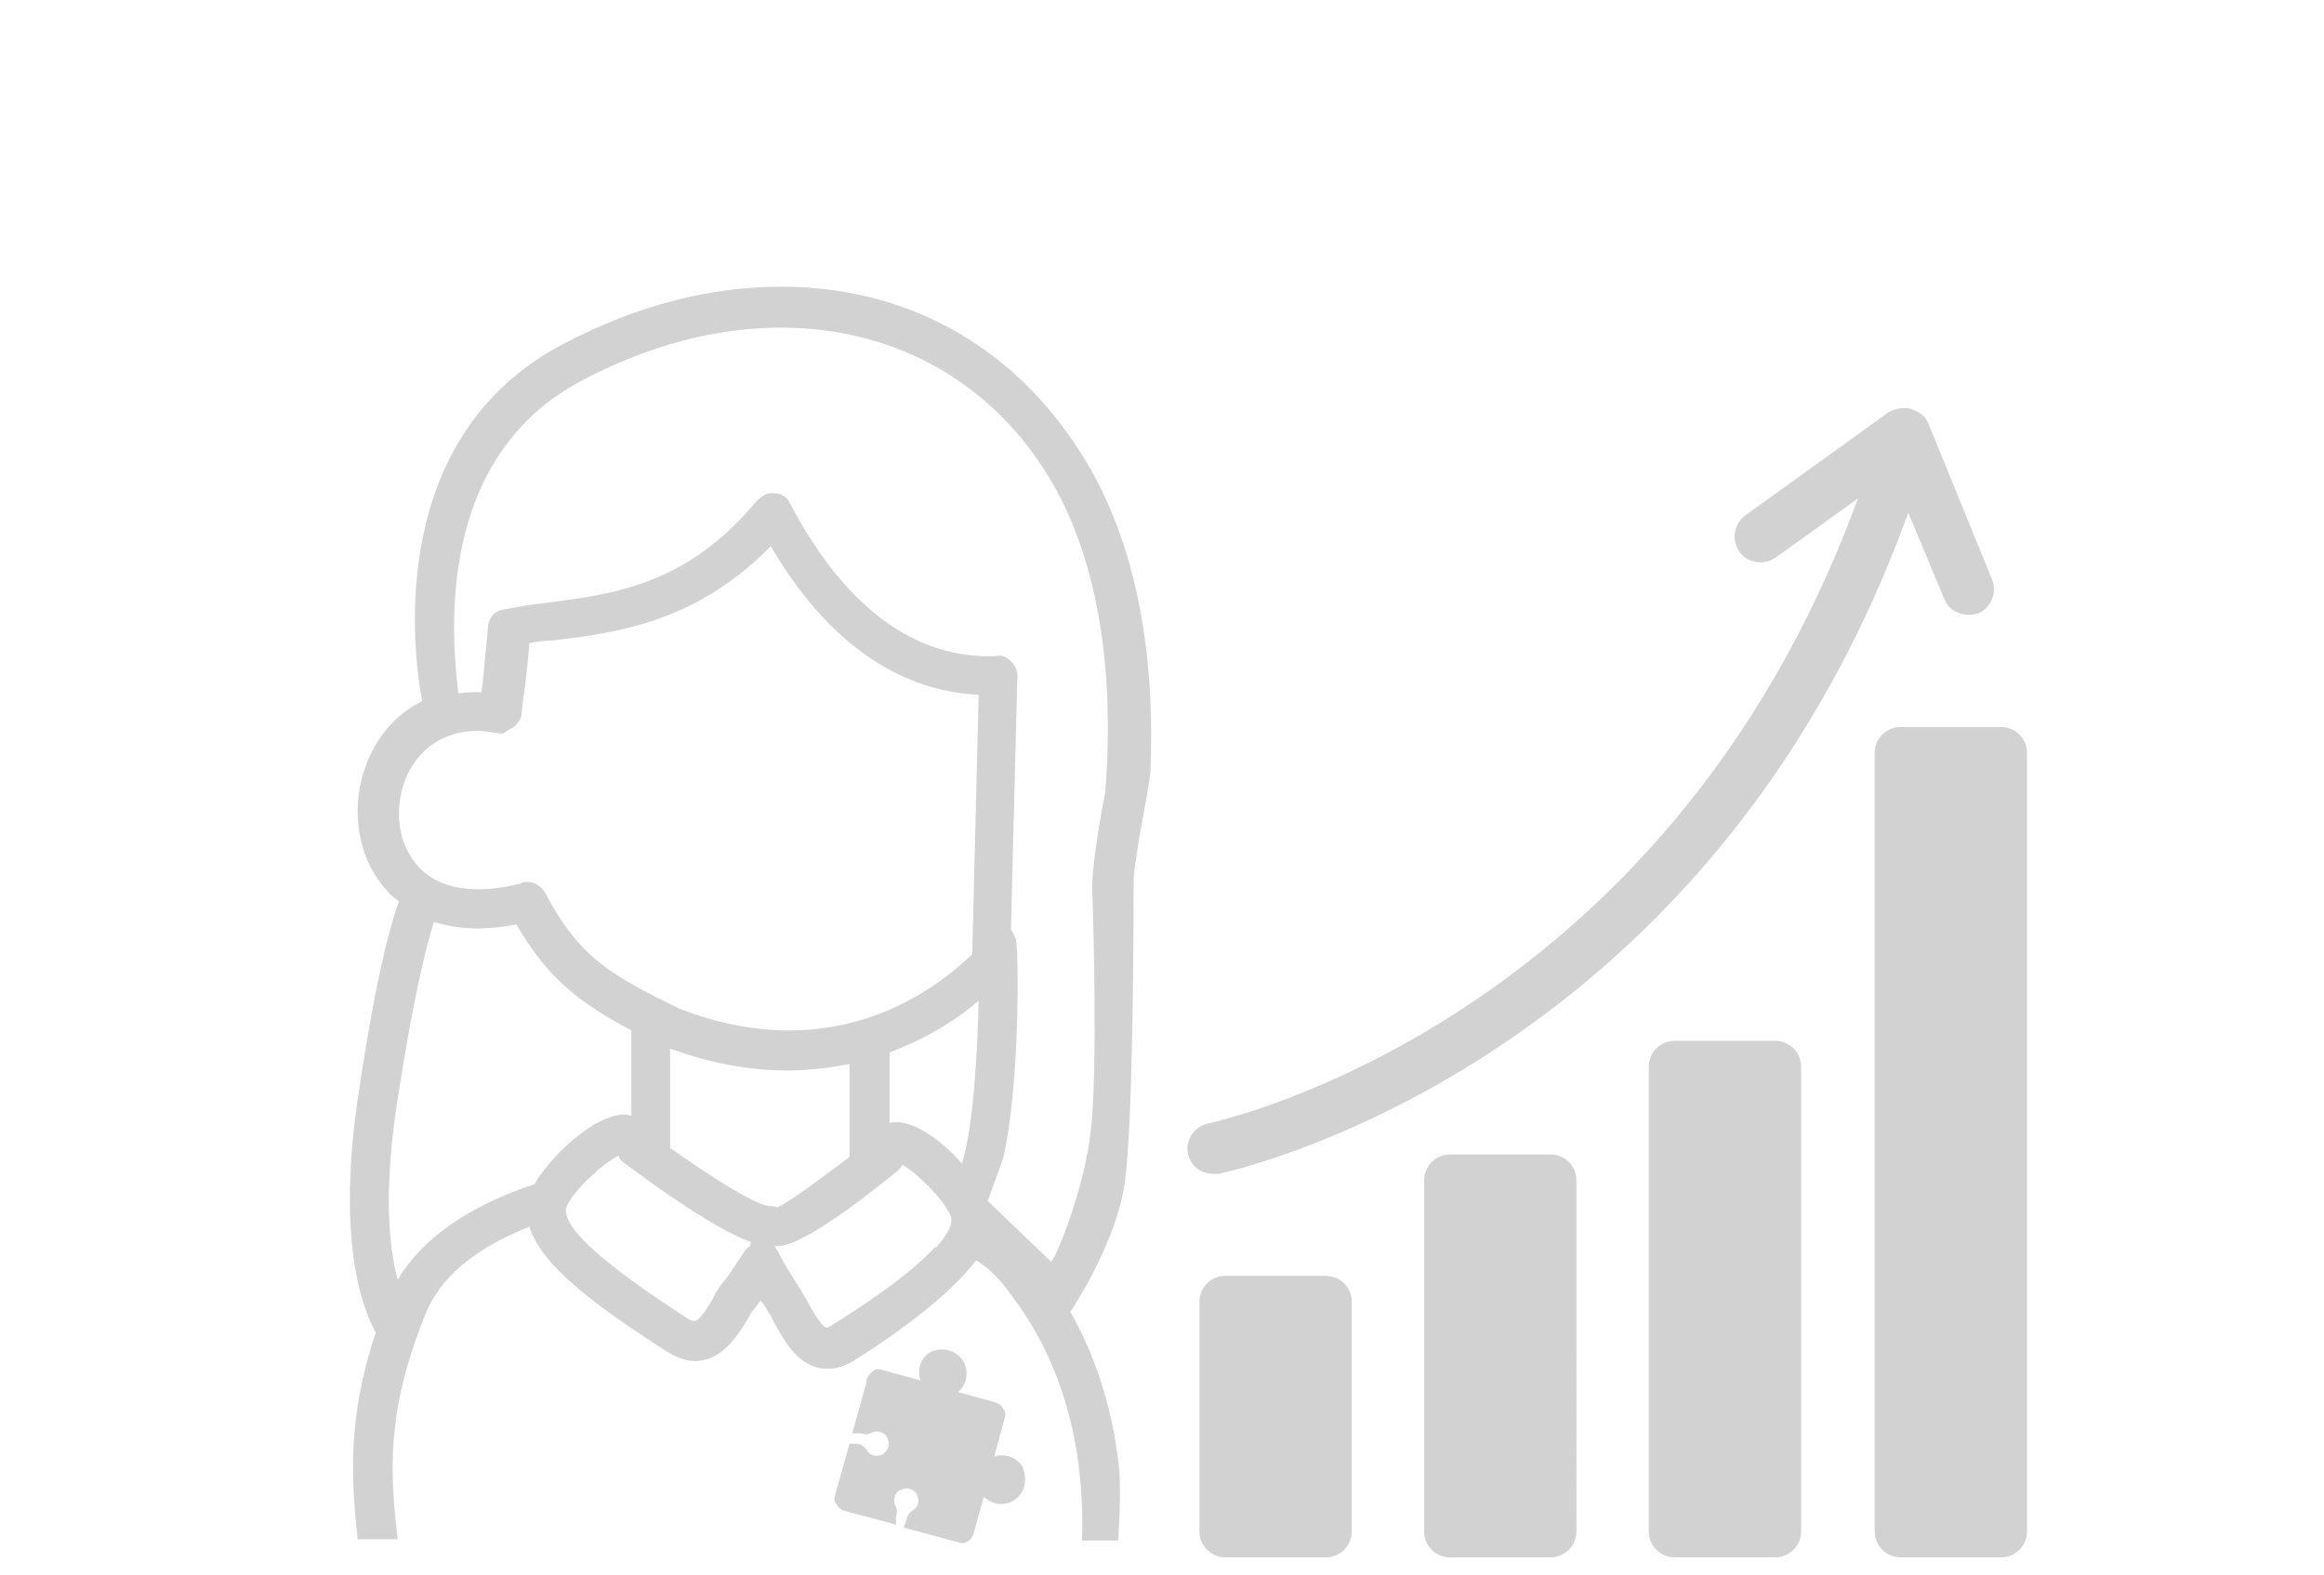 <svg xmlns="http://www.w3.org/2000/svg" viewBox="0 0 180 122"><path d="M72.1 104.7c-.8.4-1.1 1.4-.8 2.2l-2.9-.8c-.3-.1-.6-.1-.8.1-.2.1-.4.4-.5.7v.2l-.9 3.2-.2.7h.7c.3.1.5.1.7 0 .5-.3 1.1-.1 1.3.3.4.8-.2 1.2-.3 1.3-.4.2-.9.2-1.2-.2-.1-.2-.3-.4-.5-.5-.2-.1-.4-.1-.5-.1h-.4l-1.1 3.9c-.1.3-.1.6.1.8.1.2.3.4.6.5l3.4.9.6.2v-.7c.1-.2.1-.5 0-.7-.3-.5-.1-1.1.3-1.3.7-.3 1.1 0 1.3.3.2.4.2.9-.2 1.2-.2.1-.4.3-.5.5l-.3.9 4.1 1.1c.1 0 .2.1.3.1.2 0 .3 0 .5-.1s.4-.3.5-.6l.8-2.9c.7.7 1.7.7 2.3.3.7-.4 1.2-1.4.7-2.6-.4-.7-1.3-1.1-2.2-.8l.8-2.9c.1-.3.1-.6-.1-.8-.1-.2-.3-.4-.6-.5l-2.9-.8c.8-.7.8-1.7.4-2.4-.3-.5-.9-.9-1.6-.9-.2 0-.5 0-.9.2m22.8-5.9c-1.1 0-2 .9-2 2v17.8c0 1.1.9 2 2 2h7.8c1.1 0 2-.9 2-2v-17.8c0-1.1-.9-2-2-2h-7.8zm17.4-9.4c-1.1 0-2 .9-2 2v27.2c0 1.1.9 2 2 2h7.8c1.1 0 2-.9 2-2V91.4c0-1.1-.9-2-2-2h-7.8zm17.4-8.8c-1.1 0-2 .9-2 2v36c0 1.1.9 2 2 2h7.8c1.1 0 2-.9 2-2v-36c0-1.1-.9-2-2-2h-7.8zm17.5-24.3c-1.1 0-2 .9-2 2v60.3c0 1.1.9 2 2 2h7.8c1.1 0 2-.9 2-2V58.3c0-1.1-.9-2-2-2h-7.8zm-.9-24.4l-11.1 8c-.9.6-1.1 1.9-.5 2.8.6.9 1.9 1.1 2.8.5l6.4-4.6c-15 41-50 48.3-50.3 48.4-1.1.2-1.8 1.3-1.6 2.3.2 1 1 1.6 2 1.6h.4c.4-.1 37.7-7.8 53.4-51.2l2.8 6.7c.3.8 1.1 1.2 1.8 1.2.3 0 .5 0 .8-.1 1-.4 1.5-1.6 1.1-2.6l-4.9-12c-.2-.6-.7-1-1.3-1.2-.2-.1-.4-.1-.6-.1-.4 0-.8.1-1.2.3M69.5 90.7c.1-.1.3-.3.4-.5 1.1.6 3.2 2.7 3.7 3.9.3.6-.2 1.5-1.1 2.5h-.1c-2.1 2.3-6.3 5-8.1 6.1-.1 0-.1.1-.2.1H64c-.2 0-.7-.6-1.4-1.9-.1-.2-.3-.5-.4-.7-.2-.4-.5-.8-.8-1.3-.4-.6-.8-1.3-1.1-1.9-.1-.2-.2-.3-.3-.5h.1c2.3.2 9.3-5.8 9.4-5.8m-16.1 11.5c-2.6-1.7-10.4-6.7-9.5-8.8.6-1.3 2.8-3.3 4-3.9.1.3.3.5.5.6l.4.3c4.6 3.4 7.5 5.1 9.4 5.8-.1.1-.1.2-.1.3-.2.1-.4.3-.5.5l-1.2 1.8c-.2.3-.5.6-.7.9-.1.2-.3.4-.4.7-.3.6-1.1 1.9-1.5 1.9 0 0-.2 0-.4-.1m-1.5-13.3v-7.7c3 1.1 6.1 1.7 9.1 1.7 1.6 0 3.2-.2 4.8-.5v7.2c-1.9 1.4-4.5 3.4-5.6 3.9-.2-.1-.4-.1-.6-.1-.4 0-2-.5-7.7-4.5m17-7.4c2.4-.9 4.8-2.2 6.9-4-.1 4-.4 9.8-1.3 12.6-1.5-1.7-3.5-3.2-5.1-3.2-.2 0-.4 0-.5.1v-5.5zm-38.1 3.6c1.3-8.4 2.3-12.1 2.8-13.7 1 .3 2.1.5 3.4.5.9 0 1.9-.1 3-.3 2.5 4.3 5 6.1 8.9 8.2v6.6c-.2 0-.3-.1-.5-.1-2.4 0-5.8 3.3-7 5.4-5.1 1.7-8.7 4.2-10.6 7.4-.7-2.6-1.1-7 0-14m9-28.8c.3-.3.6-.6.6-1.1.1-1 .2-1.7.3-2.3.1-1 .2-1.7.3-3.1.6-.1 1.2-.2 1.8-.2 5-.6 11.1-1.4 16.9-7.3 5.2 8.9 11.4 11.3 16.1 11.5l-.5 20.1c-4.1 3.9-9 5.9-14.2 5.9-2.8 0-5.7-.6-8.5-1.7-5.3-2.6-7.7-3.9-10.4-9-.3-.5-.8-.8-1.4-.8-.1 0-.3 0-.4.1-3.5.9-6.4.5-8-1.3-1-1.1-1.5-2.5-1.5-4.1 0-3.2 2.1-6.4 6.1-6.4.5 0 1.1.1 1.7.2h.3c.2-.2.5-.3.8-.5m5.4-26.9c13.9-7.3 28.3-4.5 35.7 7 5.2 8.1 5.2 18.9 4.7 25 0 0-1.1 5.4-1 7.7.1 2.3.4 13.9-.1 18.3-.4 4.3-2.7 10.1-3.1 10.3L76.5 93l1.2-3.3c1.3-5.7 1.2-15.7 1-16.9-.1-.3-.2-.5-.4-.8l.5-19.7c0-.4-.2-.8-.5-1.1-.3-.3-.7-.5-1.1-.4-6.3.3-11.8-3.8-16-11.8-.2-.5-.7-.8-1.2-.8-.5-.1-1 .2-1.4.6-5.4 6.5-11 7.2-16.4 7.9-1.1.1-2.1.3-3.2.5-.7.1-1.2.7-1.2 1.4-.2 2.1-.3 2.9-.4 4.2 0 .2-.1.5-.1.8-.6 0-1.2 0-1.8.1-.5-4.3-1.9-18.3 9.7-24.3m15.3-7.2c-5.4 0-11.1 1.4-16.8 4.4-13.7 7.1-11.8 23.5-11 27.7-3.3 1.6-5 5.2-5 8.5 0 2.4.8 4.6 2.3 6.2.2.3.5.5.9.8-.7 1.9-1.8 6-3.1 14.7-.5 3.2-.7 5.9-.7 8.3v.2c0 5.8 1.3 8.9 2 10.2-2.2 6.6-1.9 11.3-1.4 16h3.1c-.6-5.2-.9-9.8 2.1-17.3C34 99 36.7 96.7 41 95c1 3.2 5.6 6.4 10.7 9.7.7.4 1.4.7 2.1.7 2.2 0 3.4-2.1 4.2-3.4.1-.2.2-.4.3-.5.2-.2.4-.5.6-.8 0 0 0 .1.1.1.3.4.5.8.7 1.1l.3.6c.8 1.4 1.9 3.5 4.1 3.5.7 0 1.3-.2 2-.6.1-.1.2-.1.3-.2 3.8-2.4 7.4-5.2 9.2-7.6 1.2.7 2.1 1.8 2.8 2.8 4.7 6.2 5.6 13.5 5.4 18.9h2.8c.1-1.3.2-3.4.1-5.4-.4-3.9-1.5-8.3-3.8-12.3 0 0 3.5-5.2 4.2-9.9.7-4.7.7-21.5.7-23.3 0-1.8 1.2-7.3 1.3-8.6.3-6.8-.3-16.9-5.5-24.9-5.4-8.4-13.7-12.7-23.1-12.7z" fill="#d2d2d2"/></svg>
